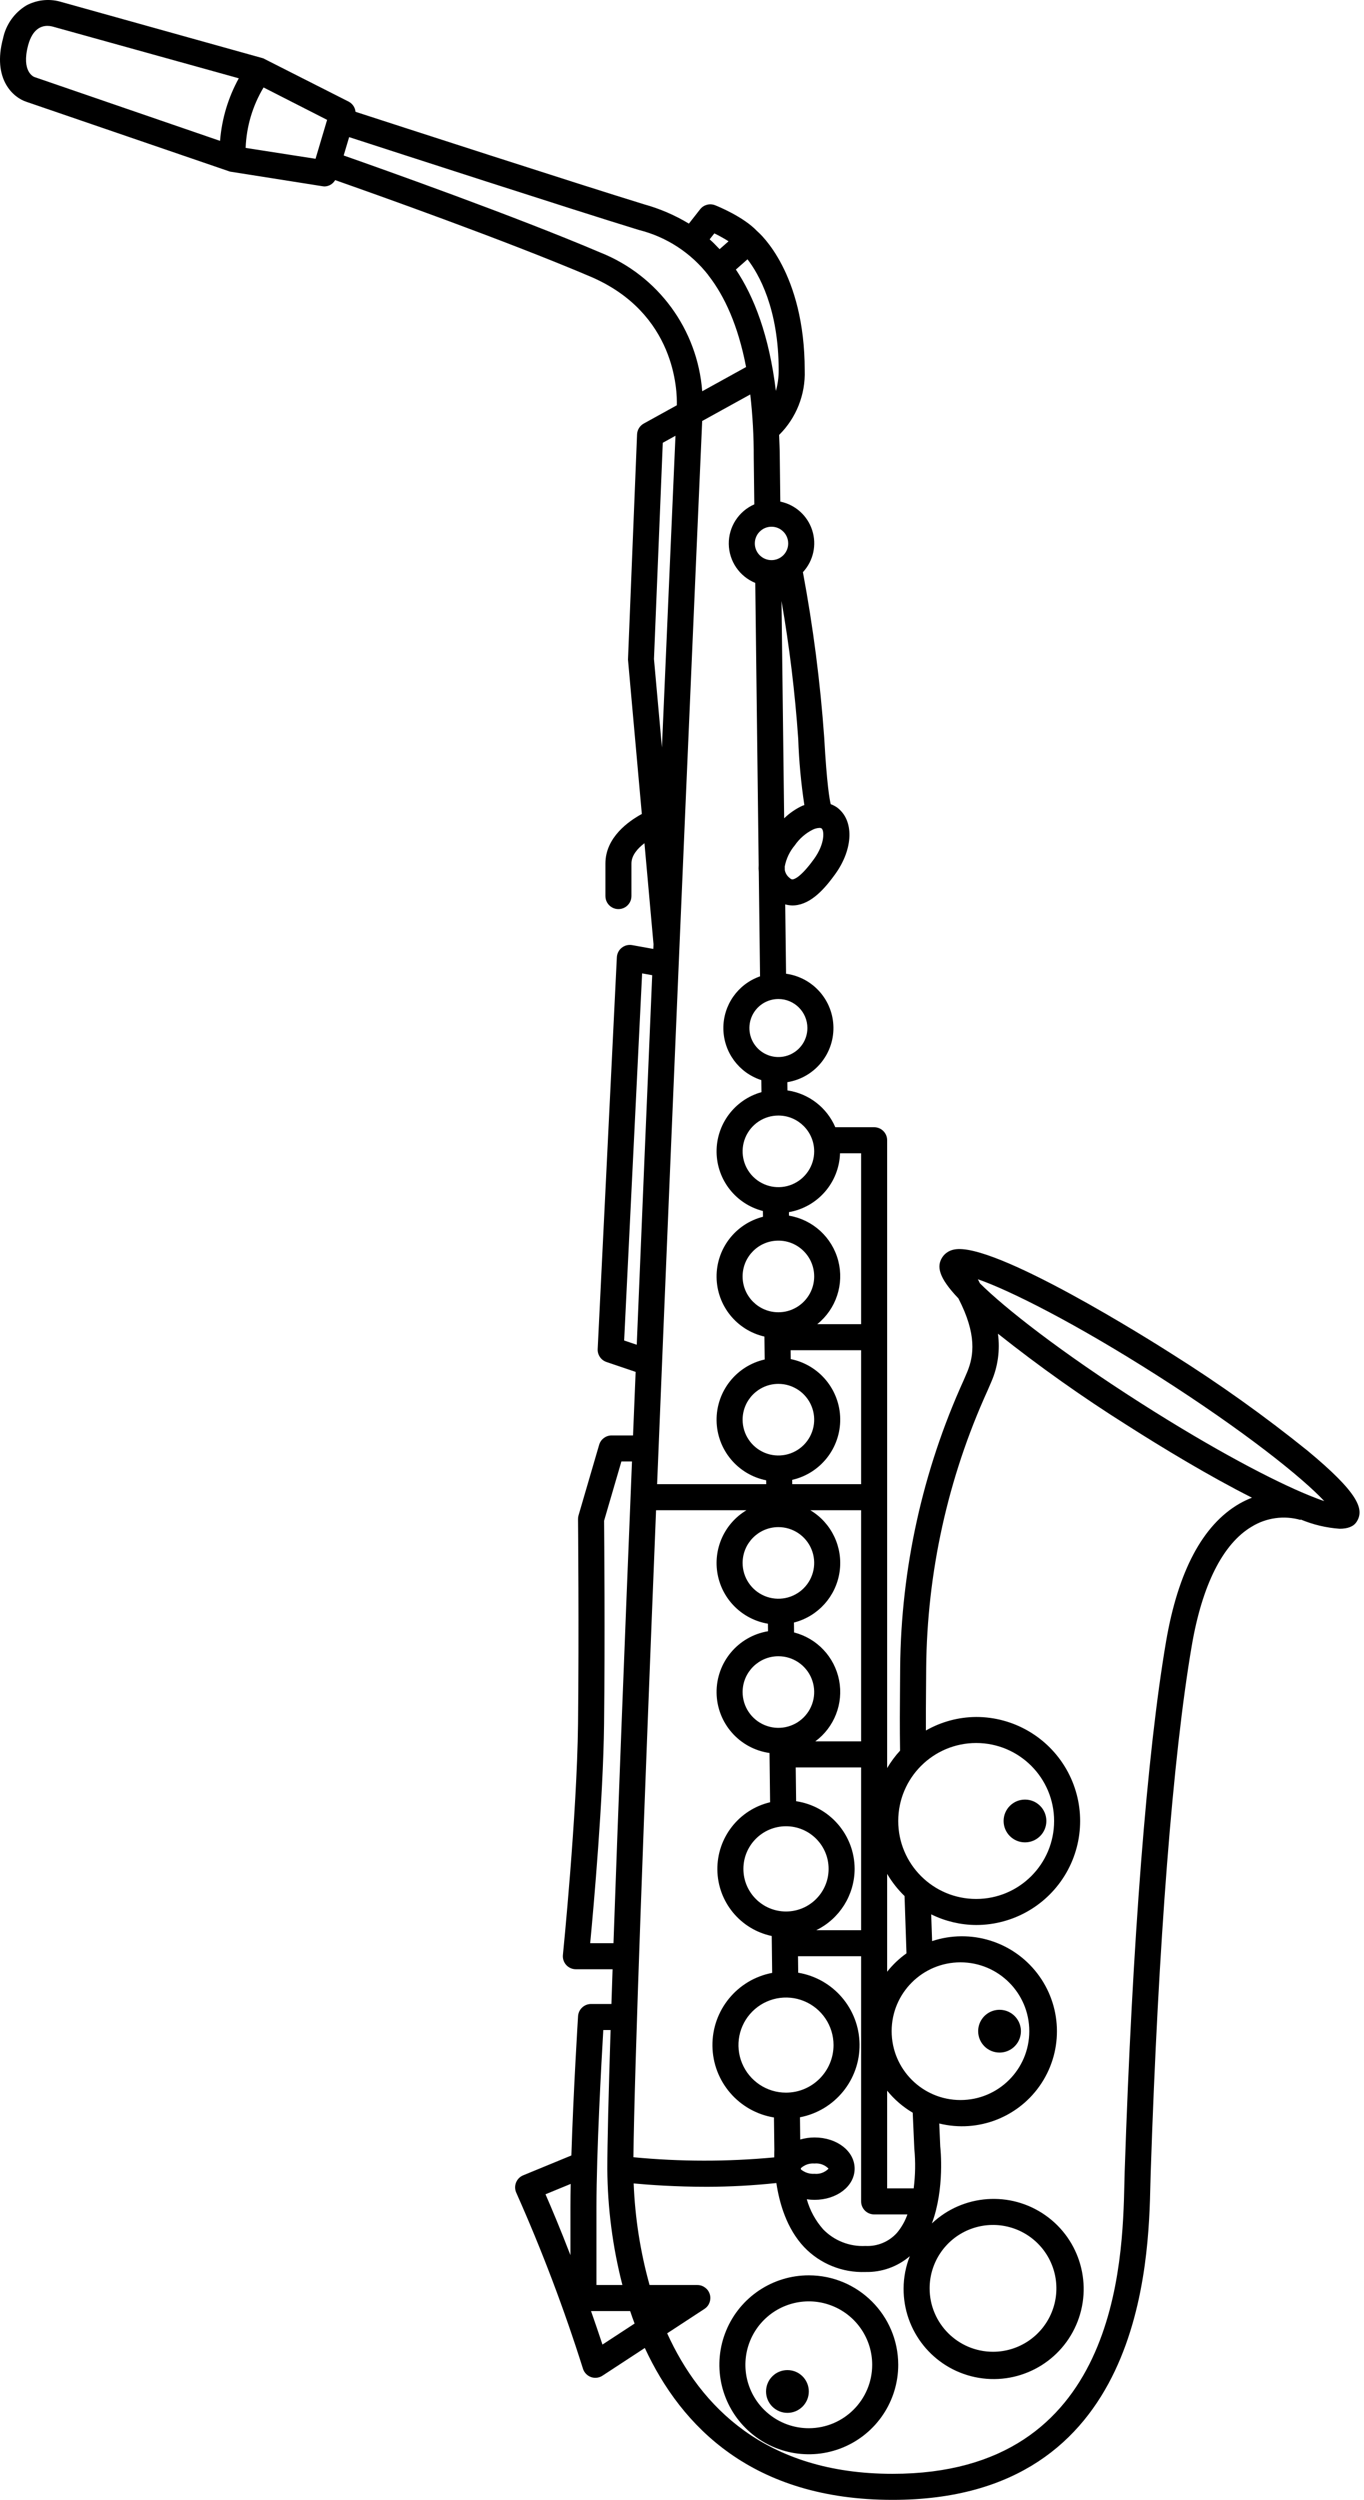 <?xml version="1.0" encoding="UTF-8"?>
<svg viewBox="0 0 262 480" xmlns="http://www.w3.org/2000/svg" xmlns:xlink="http://www.w3.org/1999/xlink" version="1.1">
 <path id="Path" d="M251.162 278.528 C242.856 271.837 234.164 265.64 225.131 259.968 221.64 257.737 190.776 238.228 183.222 239.912 182.305 240.089 181.498 240.63 180.986 241.411 179.909 243.102 180.209 245.213 184.091 249.284 187.656 256.176 187.064 260.287 185.795 263.386 L185.068 265.076 C177.216 282.388 173.073 301.15 172.905 320.159 L172.876 324.177 C172.844 327.83 172.816 331.596 172.887 336.112 171.945 337.138 171.113 338.261 170.405 339.461 L170.405 218.919 C170.405 218.255 170.142 217.619 169.673 217.15 169.204 216.682 168.568 216.418 167.905 216.419 L160.448 216.419 C158.82 212.628 155.341 209.953 151.259 209.354 L151.24 207.77 C156.387 206.94 160.15 202.466 160.087 197.253 160.023 192.039 156.153 187.658 150.987 186.953 L150.824 173.637 C151.275 173.763 151.739 173.832 152.207 173.843 152.353 173.843 152.5 173.836 152.636 173.826 155.883 173.567 158.491 170.508 160.4 167.869 163.95 162.966 164.096 157.437 160.742 155 160.378 154.751 159.984 154.549 159.57 154.397 159.358 153.571 158.821 150.694 158.315 141.592 157.554 130.944 156.188 120.348 154.225 109.855 156.228 107.693 156.911 104.62 156.011 101.813 155.112 99.007 152.77 96.902 149.884 96.307 L149.78 87.774 C149.78 86.274 149.702 84.917 149.651 83.51 152.95 80.243 154.733 75.746 154.57 71.106 154.57 52.396 145.99 44.852 145.431 44.383 142.846 41.637 137.932 39.63 137.363 39.407 136.334 38.997 135.158 39.315 134.477 40.188 L132.324 42.934 C129.645 41.316 126.756 40.072 123.74 39.236 111.162 35.373 76.268 24.057 68.291 21.467 68.208 20.629 67.706 19.891 66.958 19.505 L50.556 11.199 11.43 0.281 C9.282 -0.275 7.003 0.001 5.048 1.052 2.76 2.439 1.148 4.711 0.595 7.329 -1.543 15.225 2.578 18.765 5.102 19.558 L44.179 32.949 61.992 35.762 C62.121 35.783 62.252 35.794 62.382 35.794 63.211 35.759 63.964 35.301 64.377 34.581 71.899 37.221 97.052 46.144 113.383 53.093 129.836 60.094 130.089 75.192 130.006 77.811 L123.662 81.314 C122.897 81.736 122.406 82.526 122.368 83.399 L120.625 126.643 123.284 156.28 C120.787 157.631 116.289 160.757 116.289 165.794 L116.289 172.044 C116.289 172.937 116.765 173.762 117.539 174.209 118.312 174.655 119.265 174.655 120.039 174.209 120.812 173.762 121.289 172.937 121.289 172.044 L121.289 165.794 C121.289 164.201 122.506 162.868 123.788 161.889 L125.529 181.289 C125.516 181.59 125.503 181.889 125.491 182.19 L121.425 181.458 C120.717 181.33 119.989 181.513 119.426 181.961 118.863 182.409 118.52 183.078 118.486 183.797 L114.804 259.006 C114.747 260.122 115.439 261.14 116.499 261.497 L122.094 263.393 Q121.843 269.516 121.596 275.593 L117.485 275.593 C116.375 275.593 115.398 276.325 115.087 277.39 L111.132 290.925 C111.062 291.161 111.028 291.407 111.03 291.653 111.03 291.868 111.23 313.284 111.03 330.974 110.825 348.572 108.149 375.066 108.125 375.33 108.052 376.033 108.281 376.734 108.755 377.259 109.229 377.784 109.903 378.084 110.61 378.084 L117.666 378.084 C117.587 380.39 117.514 382.603 117.443 384.754 L113.53 384.754 C112.21 384.754 111.118 385.78 111.035 387.097 111.025 387.278 110.141 401.355 109.751 413.836 L100.493 417.649 C99.861 417.909 99.363 418.416 99.115 419.052 98.867 419.689 98.89 420.399 99.179 421.018 104.083 432.025 108.357 443.301 111.982 454.793 112.222 455.534 112.792 456.122 113.525 456.384 113.794 456.477 114.076 456.525 114.36 456.526 114.846 456.527 115.322 456.384 115.727 456.116 L123.858 450.795 C130.847 465.882 144.555 479.959 171.445 479.959 219.59 479.959 220.63 434.265 220.971 419.246 L221.03 417.127 C222.49 373.103 225.288 337.19 228.911 316.004 230.908 304.295 234.902 296.375 240.449 293.098 243.252 291.384 246.643 290.918 249.804 291.814 L249.835 291.731 C252.216 292.726 254.744 293.328 257.319 293.513 258.862 293.513 259.995 293.098 260.59 292.166 262.089 289.812 261.035 286.712 251.162 278.528 Z M109.57 423.709 L109.57 432.976 C107.509 427.644 105.81 423.64 104.78 421.287 L109.614 419.299 C109.585 420.852 109.57 422.332 109.57 423.709 Z M187.504 334.646 C195.773 334.646 202.475 341.349 202.475 349.617 202.475 357.885 195.773 364.588 187.504 364.588 179.236 364.588 172.534 357.885 172.534 349.617 172.542 341.352 179.24 334.654 187.505 334.646 Z M173.747 364.026 C173.867 367.763 173.991 371.441 174.119 375.029 172.721 376.026 171.471 377.214 170.405 378.56 L170.405 359.773 C171.321 361.335 172.446 362.766 173.747 364.026 Z M134.876 80.831 L144.112 75.731 C144.571 79.739 144.794 83.769 144.78 87.803 L144.889 96.835 C141.877 98.154 139.946 101.147 139.985 104.436 140.025 107.724 142.027 110.67 145.071 111.917 L145.731 166.079 C145.698 166.516 145.703 166.955 145.748 167.391 L145.992 187.453 C141.728 188.939 138.891 192.984 138.946 197.499 139 202.014 141.935 205.989 146.234 207.37 L146.263 209.688 C141.114 211.131 137.577 215.855 137.642 221.202 137.707 226.549 141.357 231.185 146.54 232.503 L146.554 233.613 C141.259 234.961 137.576 239.759 137.642 245.223 137.708 250.686 141.507 255.394 146.833 256.613 L146.888 261.012 C141.428 262.245 137.574 267.127 137.642 272.724 137.71 278.32 141.681 283.108 147.168 284.208 L147.177 284.954 126.219 284.954 C129.747 197.683 134.147 97.376 134.876 80.831 Z M150.114 115.389 C151.638 124.155 152.71 132.994 153.325 141.87 153.471 146.124 153.865 150.366 154.504 154.574 154.384 154.622 154.266 154.637 154.145 154.69 152.843 155.293 151.652 156.112 150.623 157.113 Z M150.976 401.775 C147.283 401.775 143.954 399.55 142.54 396.138 141.127 392.726 141.908 388.799 144.52 386.188 147.131 383.576 151.058 382.795 154.47 384.208 157.882 385.622 160.107 388.951 160.107 392.644 160.101 397.684 156.017 401.769 150.976 401.775 Z M149.516 265.696 C152.297 265.696 154.804 267.371 155.868 269.94 156.932 272.509 156.344 275.466 154.377 277.432 152.411 279.399 149.454 279.987 146.885 278.923 144.316 277.858 142.641 275.352 142.641 272.571 142.647 268.776 145.721 265.701 149.516 265.696 Z M149.516 293.196 C152.297 293.196 154.804 294.871 155.868 297.44 156.932 300.009 156.344 302.966 154.377 304.932 152.411 306.899 149.454 307.487 146.885 306.423 144.316 305.358 142.641 302.852 142.641 300.071 142.647 296.276 145.721 293.201 149.516 293.196 Z M149.516 317.986 C152.297 317.986 154.804 319.661 155.868 322.23 156.932 324.799 156.344 327.756 154.377 329.722 152.411 331.689 149.454 332.277 146.885 331.213 144.316 330.148 142.641 327.642 142.641 324.861 142.647 321.066 145.721 317.991 149.516 317.986 Z M150.976 350.628 C155.496 350.628 159.16 354.291 159.16 358.811 159.16 363.331 155.496 366.995 150.976 366.995 146.456 366.995 142.793 363.331 142.793 358.811 142.798 354.294 146.459 350.633 150.976 350.628 Z M164.16 358.811 C164.142 352.298 159.365 346.777 152.922 345.824 L152.843 339.334 165.405 339.334 165.405 370.584 156.791 370.584 C161.287 368.382 164.144 363.818 164.16 358.811 Z M165.405 334.334 L156.601 334.334 C160.264 331.63 162.044 327.059 161.174 322.59 160.303 318.121 156.938 314.552 152.528 313.421 L152.504 311.518 C157.123 310.341 160.58 306.501 161.268 301.785 161.955 297.068 159.739 292.401 155.648 289.954 L165.405 289.954 Z M165.405 284.954 L152.178 284.954 152.168 284.123 C157.616 282.88 161.458 278.003 161.39 272.416 161.323 266.828 157.364 262.046 151.887 260.936 L151.866 259.231 165.405 259.231 Z M149.516 251.946 C145.719 251.947 142.639 248.869 142.639 245.071 142.638 241.273 145.716 238.194 149.514 238.193 153.311 238.193 156.39 241.271 156.391 245.068 156.387 248.864 153.312 251.94 149.516 251.946 Z M126.018 289.954 L143.384 289.954 C139.137 292.498 136.927 297.421 137.847 302.286 138.767 307.15 142.623 310.925 147.506 311.743 L147.524 313.187 C141.767 314.147 137.571 319.162 137.642 324.997 137.713 330.833 142.03 335.744 147.809 336.563 L147.923 346.02 C141.928 347.437 137.719 352.824 137.793 358.985 137.868 365.145 142.207 370.428 148.235 371.699 L148.32 378.782 C141.6 380.053 136.762 385.966 136.846 392.805 136.931 399.644 141.912 405.435 148.662 406.541 L148.74 412.727 C148.734 412.821 148.717 413.411 148.722 414.202 139.724 415.052 130.665 415.043 121.669 414.174 121.842 397.557 123.722 346.986 126.018 289.954 Z M153.842 416.514 C153.835 416.434 153.828 416.361 153.822 416.283 154.533 415.627 155.486 415.299 156.45 415.379 157.453 415.278 158.448 415.641 159.15 416.365 158.45 417.093 157.454 417.458 156.45 417.356 155.505 417.419 154.572 417.118 153.842 416.514 Z M156.45 422.356 C160.771 422.356 164.16 419.724 164.16 416.365 164.16 413.01 160.771 410.379 156.45 410.379 155.523 410.381 154.6 410.514 153.71 410.773 L153.66 406.504 C160.367 405.22 165.189 399.313 165.106 392.485 165.022 385.656 160.057 379.87 153.32 378.75 L153.282 375.584 165.405 375.584 165.405 422.654 C165.404 423.317 165.668 423.953 166.137 424.422 166.606 424.891 167.242 425.154 167.905 425.154 L174.297 425.154 C173.845 426.452 173.16 427.657 172.275 428.709 170.74 430.408 168.522 431.326 166.235 431.209 163.194 431.365 160.234 430.201 158.115 428.015 156.645 426.353 155.569 424.38 154.969 422.243 155.459 422.317 155.954 422.354 156.45 422.356 Z M175.625 412.542 C175.868 415.076 175.826 417.629 175.502 420.154 L170.405 420.154 170.405 401.391 C171.776 403.086 173.44 404.521 175.318 405.628 Z M171.269 389.973 C171.269 382.674 177.188 376.755 184.489 376.755 191.791 376.755 197.709 382.674 197.709 389.976 197.709 397.277 191.791 403.196 184.489 403.196 177.188 403.189 171.273 397.272 171.269 389.973 Z M161.354 221.419 L165.405 221.419 165.405 254.231 156.98 254.231 C160.604 251.322 162.182 246.555 161.01 242.058 159.838 237.561 156.135 234.171 151.552 233.399 L151.543 232.722 C157.08 231.756 161.177 227.036 161.354 221.419 Z M156.391 221.052 C156.391 223.833 154.716 226.34 152.147 227.404 149.578 228.468 146.621 227.88 144.655 225.914 142.689 223.948 142.1 220.99 143.164 218.421 144.229 215.852 146.736 214.177 149.516 214.177 153.311 214.182 156.386 217.257 156.391 221.052 Z M155.087 197.373 C155.088 199.627 153.731 201.659 151.649 202.522 149.568 203.385 147.171 202.909 145.577 201.316 143.983 199.722 143.507 197.326 144.369 195.244 145.231 193.162 147.263 191.804 149.517 191.804 152.591 191.808 155.082 194.299 155.087 197.373 Z M156.347 164.939 C153.798 168.46 152.558 168.816 152.241 168.84 152.163 168.858 151.953 168.86 151.513 168.423 151.109 168.06 150.839 167.572 150.744 167.038 L150.736 166.35 C151.023 164.849 151.693 163.449 152.68 162.283 L152.68 162.28 C153.564 160.997 154.76 159.96 156.157 159.268 156.544 159.082 156.964 158.976 157.392 158.955 157.537 158.944 157.682 158.978 157.807 159.05 158.339 159.436 158.491 161.98 156.347 164.939 Z M151.401 104.336 C151.401 106.108 149.965 107.544 148.193 107.544 146.421 107.544 144.985 106.108 144.985 104.336 144.985 102.564 146.421 101.128 148.193 101.128 149.964 101.13 151.399 102.565 151.401 104.336 Z M149.033 75.058 C147.732 64.392 144.831 56.945 141.349 51.753 L143.581 49.784 C145.721 52.564 149.57 59.187 149.57 71.106 149.577 72.442 149.396 73.772 149.033 75.058 Z M137.211 44.805 C138.15 45.259 139.061 45.767 139.941 46.326 L138.221 47.843 C137.589 47.161 136.955 46.528 136.313 45.951 Z M6.601 14.785 C6.572 14.778 4.008 13.85 5.419 8.633 6.25 5.579 7.91 4.966 9.111 4.966 9.431 4.966 9.749 5.008 10.058 5.088 L45.867 15.033 C43.826 18.737 42.6 22.833 42.268 27.048 L6.689 14.817 C6.66 14.805 6.63 14.795 6.601 14.785 Z M60.61 30.488 L47.182 28.398 C47.334 24.301 48.518 20.308 50.626 16.792 L62.832 23.013 Z M115.336 48.494 C98.863 41.482 73.557 32.504 66.014 29.855 L67.063 26.326 C75.717 29.136 109.849 40.201 122.275 44.016 L122.768 44.165 C128.037 45.495 132.712 48.543 136.056 52.826 136.097 52.881 136.11 52.948 136.157 53.001 136.169 53.015 136.188 53.019 136.201 53.033 139.132 56.852 141.756 62.373 143.308 70.468 L134.881 75.12 C133.989 63.24 126.404 52.906 115.337 48.494 Z M127.309 85.01 L129.748 83.663 C129.321 93.377 128.362 115.277 127.146 143.512 L125.615 126.521 Z M119.887 257.366 L123.339 186.883 125.276 187.232 C124.316 209.855 123.297 234.134 122.308 258.186 Z M113.364 373.084 C114.057 365.779 115.859 345.481 116.03 331.033 116.22 314.573 116.059 294.905 116.035 291.975 L119.36 280.593 121.393 280.593 C119.99 315.196 118.713 347.997 117.839 373.084 Z M114.57 423.709 C114.57 413.084 115.517 395.965 115.883 389.754 L117.282 389.754 C116.885 402.337 116.655 411.672 116.655 416.419 116.703 423.938 117.677 431.425 119.554 438.708 L114.57 438.709 Z M115.722 450.144 Q114.609 446.782 113.525 443.709 L121.039 443.709 C121.305 444.506 121.594 445.306 121.894 446.107 Z M238.032 288.718 C231.01 292.791 226.284 301.687 223.979 315.164 220.322 336.565 217.5 372.717 216.03 416.961 L215.976 419.133 C215.629 434.402 214.702 474.959 171.445 474.959 146.948 474.959 134.489 461.924 128.153 447.984 L135.312 443.298 C136.238 442.694 136.657 441.553 136.342 440.493 136.026 439.433 135.051 438.707 133.945 438.709 L124.769 438.709 C122.999 432.348 121.974 425.803 121.715 419.205 124.712 419.485 129.787 419.851 135.835 419.851 140.275 419.838 144.711 419.597 149.126 419.129 149.709 423.013 151.101 427.863 154.462 431.433 157.524 434.634 161.809 436.372 166.235 436.209 169.354 436.281 172.391 435.199 174.761 433.169 173.981 435.137 173.575 437.232 173.564 439.348 173.506 447.563 179.234 454.685 187.27 456.39 195.306 458.094 203.432 453.911 206.714 446.381 209.996 438.85 207.529 430.05 200.809 425.324 194.09 420.598 184.974 421.25 178.996 426.885 181.492 420.236 180.643 412.422 180.605 412.136 L180.414 407.699 C187.941 409.555 195.819 406.45 200.055 399.957 204.292 393.465 203.961 385.003 199.229 378.861 194.498 372.72 186.401 370.24 179.043 372.68 178.983 370.979 178.924 369.277 178.867 367.542 181.553 368.871 184.507 369.57 187.504 369.588 194.639 369.588 201.232 365.781 204.8 359.602 208.367 353.423 208.367 345.81 204.8 339.632 201.232 333.453 194.639 329.646 187.504 329.646 184.116 329.669 180.79 330.564 177.848 332.246 177.834 329.379 177.853 326.766 177.876 324.221 L177.905 320.178 C178.074 301.857 182.072 283.773 189.643 267.087 189.975 266.336 190.239 265.73 190.424 265.281 191.682 262.381 192.118 259.191 191.687 256.059 199.615 262.354 207.879 268.211 216.445 273.606 223.27 277.959 232.303 283.427 240.481 287.549 239.636 287.875 238.817 288.266 238.032 288.718 Z M178.564 439.348 C178.564 434.426 181.53 429.987 186.08 428.102 190.63 426.218 195.866 427.259 199.349 430.741 202.831 434.224 203.872 439.46 201.988 444.01 200.103 448.56 195.664 451.526 190.739 451.526 184.015 451.52 178.568 446.07 178.564 439.348 Z M251.498 287.127 L251.504 287.112 C251.488 287.106 251.387 287.075 251.333 287.057 244.704 284.346 233.345 278.453 219.13 269.387 203.607 259.494 192.97 251.101 188.232 246.399 188.086 246.127 187.989 245.886 187.832 245.608 193.849 247.697 206.309 253.898 222.446 264.187 239.106 274.812 250.224 283.753 254.365 288.201 253.555 287.937 252.575 287.565 251.498 287.127 Z" fill="#000000" fill-opacity="1" stroke="none"/>
 <path id="Path-1" d="M155.356 436.848 C148.408 436.848 142.145 441.033 139.486 447.452 136.827 453.871 138.297 461.26 143.21 466.172 148.122 471.085 155.511 472.555 161.93 469.896 168.349 467.237 172.534 460.974 172.534 454.026 172.524 444.544 164.839 436.859 155.357 436.848 Z M155.356 466.204 C150.431 466.204 145.99 463.237 144.105 458.686 142.22 454.136 143.262 448.898 146.745 445.415 150.228 441.932 155.466 440.89 160.016 442.775 164.567 444.66 167.534 449.101 167.534 454.026 167.526 460.748 162.079 466.195 155.356 466.204 Z" fill="#000000" fill-opacity="1" stroke="none"/>
 <path id="Path-2" d="M155.358 459.148 C155.358 461.417 153.519 463.255 151.251 463.255 148.982 463.255 147.143 461.417 147.143 459.148 147.143 456.88 148.982 455.041 151.251 455.041 153.519 455.041 155.358 456.88 155.358 459.148 Z" fill="#000000" fill-opacity="1" stroke="none"/>
 <path id="Path-3" d="M200.989 349.616 C200.989 351.884 199.15 353.723 196.882 353.723 194.614 353.723 192.775 351.884 192.775 349.616 192.775 347.348 194.614 345.509 196.882 345.509 199.15 345.509 200.989 347.348 200.989 349.616 Z" fill="#000000" fill-opacity="1" stroke="none"/>
 <path id="Path-4" d="M191.994 394.082 C193.655 394.083 195.152 393.082 195.788 391.547 196.424 390.012 196.073 388.246 194.898 387.071 193.724 385.896 191.957 385.545 190.422 386.181 188.887 386.816 187.887 388.314 187.887 389.975 187.887 391.065 188.319 392.109 189.09 392.88 189.86 393.65 190.905 394.082 191.994 394.082 Z" fill="#000000" fill-opacity="1" stroke="none"/>
</svg>
